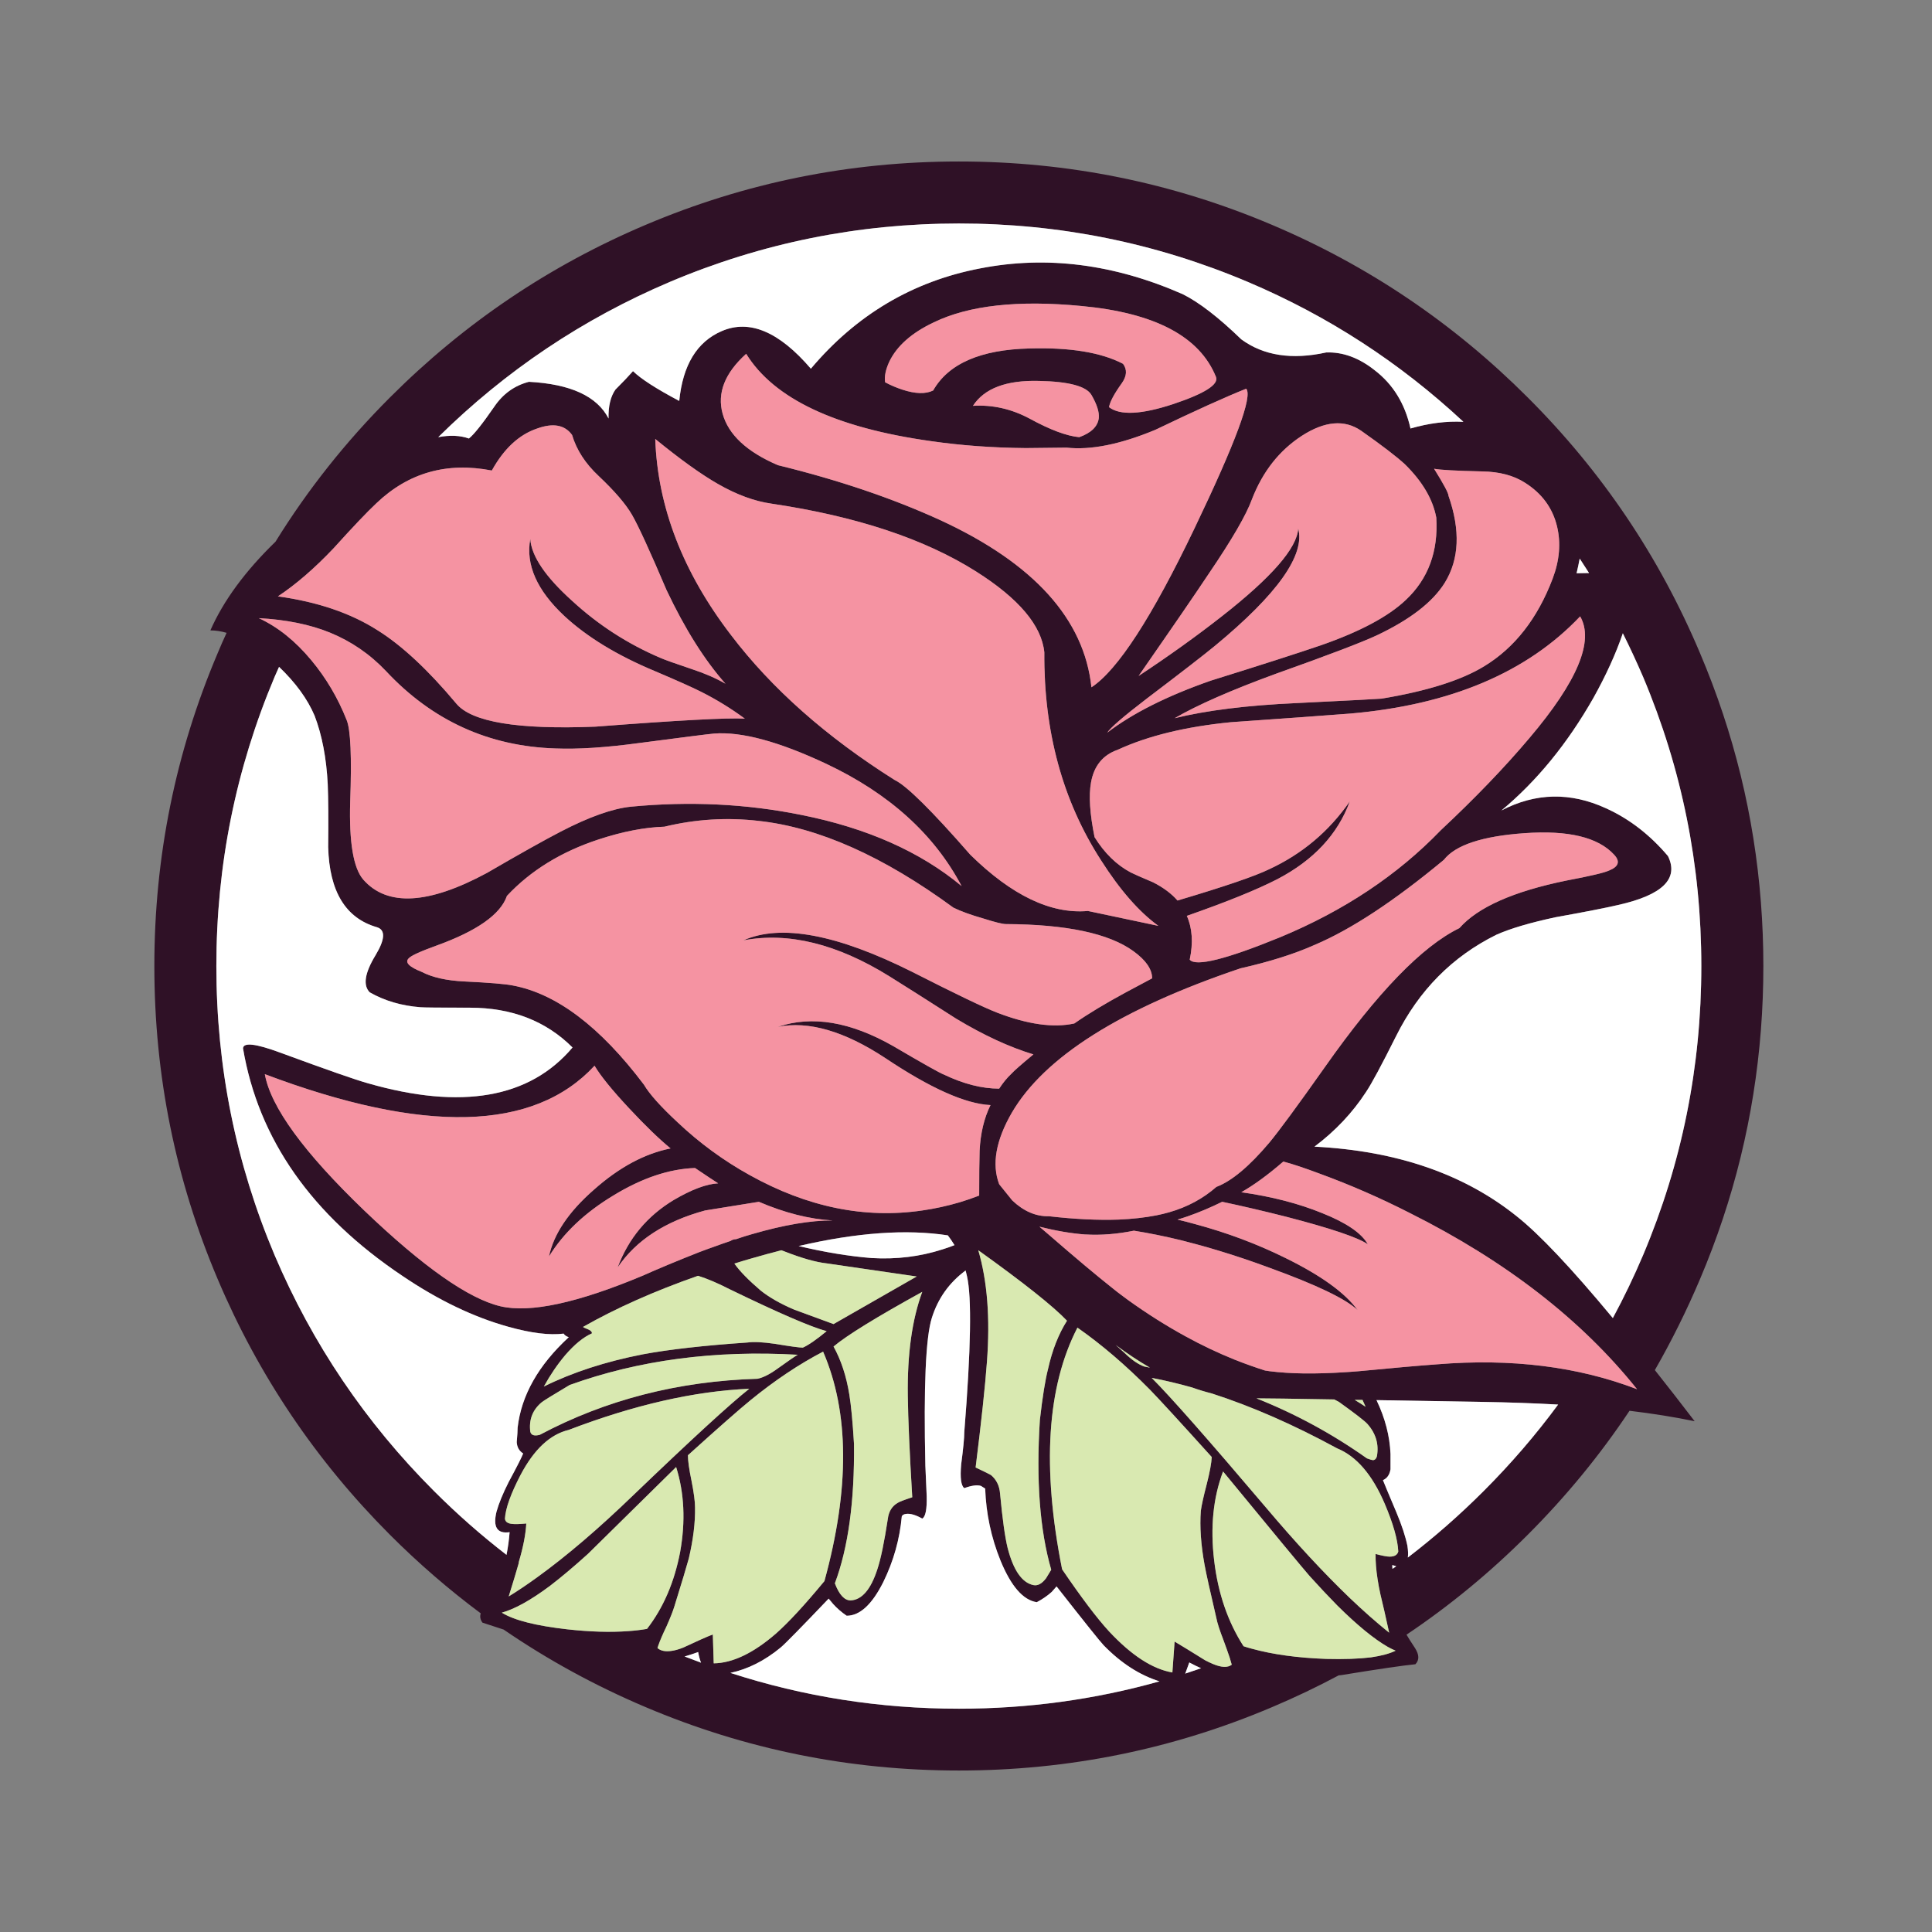 <?xml version="1.0" encoding="utf-8"?>
<!-- Generator: Adobe Illustrator 16.0.0, SVG Export Plug-In . SVG Version: 6.00 Build 0)  -->
<!DOCTYPE svg PUBLIC "-//W3C//DTD SVG 1.1//EN" "http://www.w3.org/Graphics/SVG/1.1/DTD/svg11.dtd">
<svg version="1.1" id="Layer_1" xmlns="http://www.w3.org/2000/svg" xmlns:xlink="http://www.w3.org/1999/xlink" x="0px" y="0px"
	 width="300px" height="300px" viewBox="0 0 300 300" enable-background="new 0 0 300 300" xml:space="preserve">
<rect x="0" y="0" width="300" height="300" fill="#808080" stroke="none"/>
<g>
	<path fill="#2F1126" d="M98.292,57.631c1.22,1.197,3.613,2.739,7.18,4.626c0.552-5.57,2.75-9.184,6.594-10.841
		c4.304-1.864,8.919,0.081,13.845,5.834c7.066-8.377,15.823-13.568,26.272-15.57c10.313-2.025,20.807-0.69,31.485,4.005
		c2.531,1.266,5.56,3.602,9.08,7.008c3.452,2.532,7.849,3.211,13.188,2.037c2.578-0.092,5.086,0.828,7.525,2.762
		c2.854,2.187,4.707,5.202,5.559,9.045c2.854-0.829,5.594-1.174,8.218-1.036c-9.874-9.206-21.025-16.444-33.454-21.715
		c-14.293-6.053-29.254-9.08-44.881-9.08c-15.651,0-30.623,3.026-44.916,9.08C90.5,49.517,78.521,57.55,68.048,67.884
		c1.818-0.345,3.406-0.276,4.765,0.207c0.783-0.621,2.094-2.267,3.936-4.937c1.358-2.002,3.153-3.292,5.386-3.867
		c6.467,0.346,10.587,2.244,12.36,5.697c-0.046-1.91,0.31-3.406,1.07-4.488C96.692,59.369,97.602,58.414,98.292,57.631z
		 M100.26,34.915c15.467-6.56,31.682-9.839,48.645-9.839c16.939,0,33.143,3.28,48.609,9.839
		c14.938,6.329,28.172,15.26,39.702,26.791c11.531,11.508,20.45,24.742,26.757,39.702c5.271,12.406,8.424,25.307,9.459,38.702
		c0.254,3.269,0.381,6.571,0.381,9.908c0,3.337-0.127,6.64-0.381,9.908c-1.035,13.396-4.188,26.297-9.459,38.701
		c-2.07,4.879-4.406,9.587-7.008,14.12c1.956,2.464,4.016,5.11,6.18,7.94c-3.106-0.645-6.479-1.186-10.115-1.623
		c-4.58,6.881-9.852,13.305-15.813,19.265c-5.846,5.847-12.116,11.014-18.815,15.502c0.254,0.438,0.69,1.128,1.313,2.071
		c0.668,1.035,0.69,1.875,0.068,2.521c-1.91,0.185-5.753,0.748-11.53,1.691c-0.138,0.022-0.266,0.034-0.38,0.034
		c-3.36,1.795-6.813,3.44-10.356,4.938c-15.468,6.561-31.67,9.839-48.609,9.839c-16.962,0-33.177-3.278-48.645-9.839
		c-7.825-3.314-15.179-7.331-22.061-12.049c-1.059-0.346-2.151-0.702-3.28-1.07c-0.345-0.46-0.437-0.943-0.275-1.449
		c-4.949-3.684-9.644-7.746-14.086-12.188c-11.508-11.53-20.427-24.765-26.756-39.702c-6.56-15.443-9.839-31.646-9.839-48.609
		c0-16.963,3.28-33.166,9.839-48.61c0.438-1.059,0.897-2.105,1.381-3.142c-0.875-0.253-1.715-0.379-2.52-0.379
		c2.025-4.604,5.397-9.195,10.115-13.775c4.995-8.079,10.921-15.547,17.78-22.406C72.088,50.174,85.322,41.244,100.26,34.915z
		 M111.515,75.169c-2.624-1.496-5.88-3.832-9.77-7.008c0.368,10.541,4.28,20.68,11.738,30.416
		c6.329,8.331,14.81,15.846,25.444,22.544c1.818,0.852,5.731,4.718,11.738,11.6c6.444,6.329,12.532,9.241,18.263,8.734l10.944,2.313
		c-2.991-2.163-5.961-5.559-8.907-10.185c-5.961-9.229-8.896-19.989-8.803-32.28c-0.415-4.165-3.947-8.354-10.6-12.566
		c-8.009-5.063-18.598-8.573-31.763-10.53C117.177,77.839,114.415,76.827,111.515,75.169z M112.205,64.226
		c0.897,3.268,3.763,5.938,8.597,8.009c9.414,2.302,17.837,5.156,25.271,8.562c14.478,6.698,22.28,15.34,23.407,25.928
		c4.074-2.67,9.414-10.909,16.021-24.719c6.375-13.303,9.045-20.519,8.009-21.646c-3.176,1.266-7.883,3.395-14.119,6.387
		c-5.433,2.256-10.023,3.176-13.774,2.762l-6.318,0.069c-5.155-0.046-10.046-0.403-14.673-1.07
		c-14.868-2.071-24.455-6.594-28.759-13.568C112.55,57.931,111.331,61.026,112.205,64.226z M98.154,79.968
		c-0.967-1.68-2.693-3.694-5.179-6.042c-2.072-1.933-3.453-4.063-4.143-6.387c-1.128-1.565-2.935-1.899-5.42-1.001
		c-2.808,0.943-5.155,3.119-7.042,6.525c-6.974-1.358-12.947,0.334-17.918,5.075c-1.45,1.357-3.671,3.694-6.664,7.008
		c-2.946,3.107-5.823,5.593-8.631,7.457c6.168,0.852,11.335,2.613,15.501,5.283c3.751,2.348,7.813,6.134,12.187,11.357
		c2.37,2.877,9.574,4.074,21.612,3.591c12.843-0.989,20.576-1.404,23.2-1.243c-2.117-1.564-4.361-2.945-6.732-4.143
		c-1.312-0.667-3.728-1.749-7.25-3.245c-5.846-2.439-10.53-5.293-14.051-8.562c-4.258-3.982-6.019-7.964-5.282-11.946
		c0.184,2.67,2.348,5.869,6.491,9.598c4.074,3.751,8.654,6.709,13.74,8.873c0.622,0.276,2.268,0.863,4.937,1.761
		c1.957,0.646,3.671,1.393,5.145,2.244c-3.246-3.659-6.295-8.504-9.149-14.535C100.927,85.584,99.144,81.694,98.154,79.968z
		 M92.976,130.339c-5.823,1.91-10.576,4.833-14.259,8.769c-0.99,2.877-4.649,5.455-10.978,7.734
		c-2.486,0.897-3.913,1.553-4.281,1.968c-0.622,0.621,0.057,1.323,2.037,2.105c1.634,0.853,3.832,1.347,6.594,1.483
		c3.89,0.185,6.398,0.393,7.526,0.621c6.79,1.267,13.58,6.398,20.369,15.398c0.852,1.45,2.589,3.395,5.214,5.834
		c3.406,3.223,7.146,5.962,11.22,8.217c8.93,4.973,17.86,6.803,26.791,5.49c1.933-0.275,3.878-0.703,5.834-1.277
		c0.989-0.3,1.991-0.645,3.003-1.035c0-3.107,0.022-5.433,0.069-6.975c0.138-2.717,0.701-5.076,1.691-7.078
		c-3.891-0.184-9.346-2.623-16.366-7.318c-6.329-4.166-11.875-5.776-16.64-4.834c5.294-1.795,11.266-0.793,17.918,3.004
		c4.626,2.717,7.25,4.188,7.871,4.42c3.039,1.449,5.893,2.175,8.563,2.175c0.599-0.921,1.231-1.69,1.898-2.313
		c0.414-0.461,1.555-1.461,3.418-3.004c-3.729-1.128-7.732-2.979-12.015-5.559c-4.672-2.992-8.136-5.189-10.392-6.594
		c-8.102-5.019-15.64-6.87-22.613-5.56c5.8-2.578,14.534-0.943,26.204,4.902c6.744,3.43,11.128,5.535,13.154,6.317
		c4.764,1.842,8.77,2.404,12.014,1.691c2.142-1.496,4.812-3.107,8.011-4.834l4.073-2.175c0-1.404-0.967-2.808-2.899-4.212
		c-3.798-2.762-10.403-4.166-19.815-4.212c-0.508,0-1.67-0.287-3.487-0.863c-1.935-0.552-3.487-1.116-4.661-1.691
		c-10.863-7.964-20.933-12.451-30.208-13.464c-4.925-0.575-9.816-0.276-14.672,0.897C100.099,128.463,96.704,129.119,92.976,130.339
		z M50.891,121.776c-0.207-4.073-0.886-7.618-2.037-10.633c-1.104-2.601-2.946-5.133-5.524-7.596c-0.23,0.507-0.46,1.024-0.69,1.554
		c-6.03,14.293-9.045,29.265-9.045,44.916s3.015,30.611,9.045,44.881c5.869,13.785,14.121,25.996,24.754,36.629
		c3.567,3.568,7.319,6.871,11.254,9.908c0.23-1.149,0.391-2.324,0.483-3.521c-1.934,0.276-2.613-0.781-2.037-3.176
		c0.368-1.313,1.001-2.854,1.899-4.626c1.266-2.348,2.014-3.821,2.244-4.42c-0.622-0.392-0.956-0.979-1.001-1.76
		c0.093-1.037,0.138-1.785,0.138-2.244c0.575-5.019,3.222-9.701,7.941-14.051c-0.368-0.117-0.633-0.301-0.794-0.555
		c-2.21,0.277-5.075-0.08-8.597-1.068c-5.386-1.498-10.852-4.121-16.399-7.871c-14.131-9.461-22.395-21.246-24.788-35.354
		c0.046-0.967,1.967-0.747,5.765,0.655c7.25,2.671,11.796,4.259,13.637,4.766c14.523,4.166,25.111,2.313,31.762-5.559
		c-4.12-4.12-9.436-6.18-15.95-6.18c-4.604,0-7.158-0.023-7.665-0.07c-2.946-0.229-5.569-1-7.871-2.313
		c-1.082-1.081-0.783-3.003,0.897-5.765c1.496-2.486,1.565-3.937,0.207-4.351c-4.856-1.404-7.376-5.547-7.561-12.429
		C51.005,127.313,50.982,124.056,50.891,121.776z M99.155,115.39c-5.11,0.69-9.402,0.967-12.877,0.829
		c-10.38-0.322-19.161-4.327-26.342-12.015c-2.485-2.624-5.386-4.615-8.7-5.973c-3.107-1.266-6.79-2.014-11.048-2.244
		c2.946,1.358,5.662,3.533,8.148,6.525c2.301,2.762,4.131,5.857,5.489,9.287c0.621,1.496,0.805,5.73,0.552,12.704
		c-0.184,6.284,0.495,10.312,2.037,12.084c3.705,4.212,10.104,3.866,19.195-1.036c5.109-2.969,8.93-5.109,11.462-6.421
		c4.396-2.279,8.021-3.568,10.875-3.867c9.137-0.874,17.964-0.448,26.479,1.277c10.173,2.025,18.47,5.708,24.892,11.048
		c-4.257-8.056-11.266-14.385-21.025-18.988c-7.342-3.452-13.142-5.018-17.399-4.695C109.904,113.997,105.991,114.492,99.155,115.39
		z M56.553,187.96c9.137,8.745,16.192,13.705,21.163,14.879c4.604,1.082,12.003-0.519,22.199-4.799
		c0.483-0.207,0.979-0.426,1.485-0.656c1.657-0.713,3.256-1.381,4.798-2.002c1.612-0.667,3.177-1.266,4.696-1.795
		c0.875-0.321,1.726-0.621,2.554-0.897c0.208-0.16,0.495-0.254,0.863-0.275c0.852-0.3,1.692-0.564,2.521-0.794
		c4.926-1.429,9.08-2.129,12.463-2.106c-3.614-0.207-7.434-1.174-11.462-2.898l-8.355,1.347c-6.191,1.681-10.714,4.625-13.567,8.838
		c1.68-4.487,4.58-7.976,8.7-10.461c2.785-1.634,5.087-2.497,6.905-2.59c-0.621-0.392-1.818-1.185-3.591-2.382
		c-4.027,0.138-8.262,1.564-12.704,4.281c-4.419,2.668-7.745,5.822-9.978,9.459c0.736-3.498,3.073-6.963,7.008-10.393
		c3.89-3.451,7.848-5.581,11.876-6.387c-1.818-1.496-3.97-3.579-6.456-6.249c-2.624-2.808-4.408-5.006-5.351-6.595
		c-9.414,10.197-26.479,10.634-51.199,1.313C42.041,171.906,47.185,178.96,56.553,187.96z M108.373,198.109
		c-6.767,2.369-12.717,5.018-17.849,7.939c0.138,0.092,0.299,0.174,0.483,0.242c0.645,0.229,0.944,0.482,0.898,0.759
		c-1.312,0.575-2.693,1.703-4.143,3.384c-1.22,1.45-2.325,3.073-3.315,4.868c4.465-2.21,9.598-3.879,15.398-5.007
		c4.074-0.759,9.483-1.369,16.227-1.83c0.943-0.137,2.37-0.068,4.28,0.208c2.348,0.392,3.786,0.587,4.315,0.587
		c0.875-0.392,2.106-1.242,3.695-2.555c-2.417-0.645-7.446-2.819-15.087-6.525c-1.841-0.943-3.464-1.634-4.868-2.07H108.373z
		 M121.319,194.139c-1.519,0.393-3.073,0.817-4.661,1.278c-0.897,0.253-1.772,0.519-2.624,0.793
		c0.829,1.174,2.186,2.565,4.073,4.179c1.358,1.082,3.096,2.071,5.214,2.969c0.368,0.139,2.405,0.887,6.11,2.244l12.912-7.389
		l-13.982-2.037c-1.681-0.184-3.902-0.816-6.664-1.898C121.561,194.23,121.435,194.186,121.319,194.139z M135.336,195.348
		c3.844,0.23,7.515-0.219,11.014-1.347c0.598-0.185,1.22-0.403,1.864-0.655c-0.322-0.529-0.667-1.035-1.036-1.52
		c-6.421-0.99-14.144-0.438-23.166,1.656C128.086,194.45,131.861,195.07,135.336,195.348z M161.333,59.15
		c-5.063-0.138-8.481,1.151-10.254,3.867c3.038-0.184,5.962,0.472,8.769,1.968c3.2,1.75,5.777,2.716,7.734,2.9
		c1.863-0.667,2.877-1.657,3.038-2.969c0.092-0.921-0.288-2.118-1.14-3.591C168.675,59.967,165.959,59.243,161.333,59.15z
		 M144.9,60.635c2.37-4.166,7.353-6.341,14.948-6.525c6.284-0.184,11.129,0.61,14.535,2.382c0.668,0.897,0.6,1.91-0.207,3.038
		c-1.174,1.634-1.83,2.865-1.968,3.694c1.703,1.312,5.028,1.151,9.978-0.483c4.879-1.634,7.09-3.038,6.629-4.211
		c-2.532-6.284-9.494-9.955-20.888-11.014c-9.827-0.943-17.458-0.104-22.89,2.521c-3.475,1.634-5.799,3.694-6.974,6.18
		c-0.552,1.22-0.759,2.267-0.622,3.142c0.806,0.438,1.692,0.817,2.659,1.139C142.126,61.164,143.726,61.21,144.9,60.635z
		 M224.926,77c1.864,5.34,1.67,9.839-0.587,13.499c-1.864,2.992-5.374,5.708-10.528,8.147c-2.303,1.082-7.526,3.073-15.676,5.973
		c-6.928,2.532-12.174,4.834-15.742,6.905c4.973-1.22,11.277-2.003,18.92-2.348c8.424-0.414,12.832-0.645,13.223-0.69
		c7.066-1.174,12.383-2.854,15.949-5.041c4.72-2.877,8.252-7.399,10.6-13.567c1.082-2.854,1.313-5.57,0.689-8.148
		c-0.689-2.854-2.348-5.109-4.972-6.767c-1.749-1.128-3.958-1.715-6.628-1.761c-4.074-0.092-6.57-0.23-7.492-0.414
		C224.178,75.181,224.926,76.585,224.926,77z M245.295,86.735c-0.138,0.737-0.299,1.496-0.482,2.279
		c0.76-0.023,1.403-0.035,1.934-0.035C246.262,88.22,245.777,87.472,245.295,86.735z M211.357,66.884
		c-2.578-1.772-5.649-1.508-9.217,0.794c-3.5,2.279-6.076,5.559-7.734,9.839c-0.875,2.417-3.096,6.249-6.662,11.497
		c-2.096,3.153-5.743,8.47-10.945,15.95c4.674-3.084,8.977-6.169,12.912-9.253c7.734-6.053,11.693-10.599,11.877-13.637
		c1.082,4.12-3.223,10.185-12.912,18.194c-1.703,1.404-5.271,4.166-10.703,8.285c-3.543,2.717-5.558,4.454-6.041,5.214
		c3.937-3.016,9.299-5.708,16.088-8.079c7.826-2.439,13.522-4.27,17.09-5.489c6.076-2.117,10.473-4.465,13.188-7.042
		c3.476-3.269,5.052-7.526,4.729-12.774c-0.529-2.854-2.152-5.616-4.868-8.286C216.895,70.923,214.626,69.186,211.357,66.884z
		 M247.4,108.416c-4.027,7.066-8.78,12.878-14.258,17.435c5.293-2.762,10.703-2.877,16.227-0.345
		c3.613,1.634,6.824,4.107,9.632,7.423c1.728,3.521-0.853,6.053-7.733,7.595c-1.979,0.46-5.213,1.093-9.701,1.898
		c-3.981,0.853-7.053,1.761-9.217,2.728c-6.836,3.384-12.026,8.632-15.57,15.743c-2.256,4.512-3.809,7.399-4.661,8.666
		c-2.095,3.223-4.765,6.053-8.009,8.492c12.797,0.645,23.291,4.27,31.484,10.875c3.498,2.785,8.447,8.033,14.846,15.743
		c1.703-3.153,3.27-6.41,4.695-9.771c6.03-14.271,9.045-29.229,9.045-44.881s-3.015-30.623-9.045-44.916
		c-0.988-2.302-2.037-4.557-3.142-6.767C250.911,101.512,249.381,104.871,247.4,108.416z M237.493,114.596
		c7.457-8.792,10.08-15.087,7.87-18.885c-8.238,8.7-20.115,13.729-35.629,15.087c-4.166,0.322-10.367,0.771-18.607,1.347
		c-7.02,0.69-12.877,2.117-17.572,4.281c-2.303,0.806-3.684,2.497-4.143,5.075c-0.369,2.048-0.186,4.879,0.552,8.493
		c1.542,2.485,3.418,4.315,5.627,5.488c0.554,0.276,1.704,0.783,3.452,1.52c1.589,0.806,2.854,1.749,3.798,2.831
		c7.298-2.164,12.05-3.786,14.259-4.868c5.109-2.37,9.275-5.881,12.498-10.529c-1.863,5.109-5.615,9.137-11.256,12.083
		c-3.176,1.634-7.859,3.533-14.051,5.696c0.852,1.91,1.002,4.178,0.449,6.802c0.921,1.127,5.604-0.035,14.051-3.487
		c9.92-4.12,18.229-9.655,24.927-16.606C229.059,123.929,233.648,119.153,237.493,114.596z M149.94,197.281
		c-2.555,1.887-4.304,4.35-5.248,7.388c-0.943,2.992-1.277,10.634-1,22.924c0,0.14,0.069,1.728,0.207,4.765
		c0.046,2.024-0.184,3.177-0.69,3.453c-1.036-0.576-1.876-0.817-2.521-0.726c-0.345,0.046-0.564,0.173-0.656,0.38
		c-0.322,3.544-1.277,6.938-2.865,10.186c-1.749,3.498-3.648,5.246-5.696,5.246c-0.806-0.553-1.508-1.162-2.106-1.828l-0.69-0.829
		c-4.327,4.534-6.813,7.065-7.458,7.596c-2.485,2.048-5.086,3.358-7.802,3.937c11.416,3.705,23.246,5.559,35.491,5.559
		c10.704,0,21.083-1.416,31.141-4.247c-3.084-0.967-5.973-2.831-8.666-5.593c-0.552-0.575-2.99-3.625-7.318-9.148l-0.76,0.862
		c-0.668,0.599-1.438,1.129-2.313,1.589c-2.117-0.323-3.994-2.477-5.629-6.456c-1.449-3.567-2.243-7.296-2.383-11.187l-0.654-0.414
		c-0.6-0.185-1.463-0.069-2.589,0.345c-0.506-0.368-0.667-1.599-0.483-3.692c0.322-2.439,0.483-4.109,0.483-5.007
		c1.037-12.889,1.173-20.968,0.414-24.235C150.078,197.846,150.009,197.557,149.94,197.281z M155.152,183.886l2.037,2.521
		c1.771,1.68,3.672,2.497,5.697,2.45c4.026,0.461,7.641,0.634,10.84,0.519c2.117-0.093,4.063-0.312,5.834-0.655
		c0.69-0.139,1.358-0.3,2.004-0.484c2.807-0.805,5.246-2.116,7.317-3.936c2.371-0.896,5.109-3.188,8.218-6.869
		c1.496-1.797,4.373-5.709,8.631-11.738c8.146-11.577,15.108-18.771,20.888-21.577c2.854-3.245,8.399-5.708,16.64-7.389
		c3.66-0.69,5.857-1.208,6.596-1.554c1.496-0.598,1.76-1.415,0.793-2.451c-2.484-2.716-7.123-3.832-13.912-3.349
		c-6.561,0.461-10.737,1.842-12.532,4.143c-7.711,6.398-14.386,10.795-20.022,13.188c-3.132,1.404-6.986,2.624-11.566,3.66
		c-18.598,6.282-30.428,13.752-35.49,22.405C154.635,177.072,153.979,180.777,155.152,183.886z M162.816,191.688
		c4.188,3.638,7.48,6.398,9.875,8.287c0.506,0.414,0.979,0.782,1.416,1.104c0.391,0.299,0.746,0.563,1.068,0.793
		c2.946,2.118,5.915,3.994,8.907,5.628c2.509,1.381,5.053,2.589,7.63,3.625c1.564,0.621,3.143,1.186,4.729,1.691
		c0.23,0.022,0.461,0.058,0.691,0.104c1.656,0.207,3.44,0.322,5.352,0.346c2.048,0.023,4.258-0.046,6.629-0.207
		c0.185,0,0.367-0.012,0.553-0.035c0.46-0.045,0.908-0.08,1.346-0.104c5.248-0.506,9.299-0.863,12.152-1.07
		c11.531-0.942,21.877,0.346,31.037,3.867c-8.607-10.771-20.357-19.886-35.248-27.343c-4.604-2.349-9.266-4.386-13.982-6.11
		c-2.394-0.897-4.293-1.531-5.695-1.898c-2.396,2.07-4.569,3.658-6.525,4.764c4.718,0.668,8.906,1.75,12.566,3.246
		c3.75,1.495,6.109,3.105,7.078,4.833c-1.543-1.06-5.778-2.485-12.705-4.281c-3.453-0.874-6.756-1.646-9.908-2.313
		c-1.773,0.875-3.545,1.623-5.317,2.244c-0.528,0.185-1.069,0.356-1.623,0.519c0.897,0.207,1.796,0.438,2.693,0.69
		c4.972,1.334,9.667,3.096,14.086,5.281c5.522,2.717,9.252,5.409,11.187,8.078c-1.818-1.726-6.342-3.9-13.568-6.525
		c-0.092-0.045-0.184-0.08-0.276-0.103c-2.623-0.967-5.155-1.817-7.595-2.555c-1.266-0.392-2.51-0.749-3.729-1.07
		c-0.761-0.207-1.508-0.401-2.244-0.588c-2.556-0.621-4.994-1.115-7.319-1.483c-2.623,0.529-5.121,0.726-7.491,0.586h-0.104
		c-2.141-0.16-4.5-0.563-7.076-1.207C161.885,190.895,162.357,191.297,162.816,191.688z M241.945,218.1
		c-3.705-0.207-7.629-0.347-11.771-0.414c-6.328-0.115-11.808-0.207-16.434-0.276c1.335,2.784,2.06,5.569,2.175,8.354
		c0,1.495,0,2.291,0,2.381c-0.138,0.854-0.529,1.416-1.174,1.692c0.139,0.369,0.84,2.049,2.104,5.04
		c0.829,1.979,1.395,3.693,1.692,5.145c0.114,0.737,0.138,1.348,0.069,1.83c4.119-3.153,8.043-6.594,11.771-10.322
		C234.615,227.294,238.471,222.816,241.945,218.1z M207.906,217.686c-0.254-0.14-0.495-0.266-0.727-0.381
		c-6.56-0.115-10.587-0.172-12.082-0.172c6.075,2.416,11.795,5.523,17.157,9.321c0.483,0.185,0.815,0.274,1.001,0.274
		c0.276-0.045,0.46-0.252,0.553-0.621c0.322-1.863-0.172-3.532-1.484-5.006C211.91,220.643,210.438,219.503,207.906,217.686z
		 M215.018,233.496c-1.933-4.512-4.396-7.377-7.388-8.596c-6.767-3.685-13.258-6.525-19.472-8.528
		c-1.014-0.253-2.037-0.563-3.073-0.933c-2.117-0.598-4.2-1.092-6.249-1.483c2.9,2.899,8.805,9.599,17.711,20.093
		c4.627,5.479,8.965,10.162,13.016,14.053c2.119,2.024,4.166,3.832,6.146,5.42c-0.552-2.531-1.001-4.5-1.348-5.904
		c-0.184-0.828-0.332-1.622-0.448-2.383c-0.229-1.473-0.333-2.784-0.31-3.936c1.035,0.276,1.761,0.414,2.174,0.414
		c0.761,0,1.209-0.264,1.348-0.794C217.032,239.055,216.329,236.58,215.018,233.496z M212.049,218.443
		c-0.16-0.367-0.322-0.726-0.482-1.069c-0.416,0-0.817,0-1.209,0C210.934,217.719,211.496,218.076,212.049,218.443z
		 M216.191,243.025c0,0.207,0.012,0.401,0.035,0.586c0.184-0.139,0.379-0.275,0.586-0.413
		C216.629,243.152,216.422,243.094,216.191,243.025z M194.372,256.006c3.245,0.896,7.101,1.428,11.565,1.588
		c2.738,0.069,5.053-0.011,6.938-0.24c1.61-0.23,2.89-0.576,3.833-1.035c-0.393-0.162-0.795-0.357-1.209-0.588
		c-2.164-1.242-4.787-3.396-7.871-6.455c-1.336-1.358-2.763-2.879-4.281-4.559c-0.988-1.128-5.467-6.537-13.431-16.227
		c-1.541,4.074-2.002,8.688-1.381,13.845c0.601,5.063,2.118,9.494,4.56,13.292C193.509,255.766,193.936,255.891,194.372,256.006z
		 M177.697,212.195c0.275,0.046,0.564,0.104,0.863,0.173c-1.75-1.015-3.521-2.187-5.316-3.521c0.391,0.344,0.828,0.735,1.311,1.172
		C175.706,211.148,176.754,211.873,177.697,212.195z M188.158,226.246c-4.902-5.432-8.102-8.918-9.598-10.46
		c-3.752-3.798-7.504-7.009-11.256-9.634c-4.74,9.185-5.535,21.693-2.382,37.527c2.992,4.396,5.42,7.607,7.284,9.633
		c3.477,3.729,6.755,5.857,9.839,6.388l0.347-4.8c0.896,0.529,2.475,1.496,4.729,2.899c0.438,0.229,0.852,0.427,1.242,0.589
		c1.313,0.551,2.279,0.586,2.9,0.103c-0.092-0.321-0.195-0.679-0.312-1.069c-0.253-0.76-0.575-1.669-0.966-2.729
		c-0.601-1.541-0.967-2.682-1.105-3.418c-0.988-4.234-1.6-6.984-1.83-8.25c-0.574-3.131-0.771-5.938-0.587-8.424
		c0.116-0.875,0.427-2.278,0.933-4.213C187.859,228.57,188.111,227.189,188.158,226.246z M140.964,216.752
		c-0.092-6.467,0.656-11.854,2.244-16.156c-7.136,3.937-11.727,6.768-13.775,8.492c1.174,2.117,1.991,4.604,2.451,7.457
		c0.276,1.682,0.518,4.234,0.725,7.665c0.093,8.906-0.897,16.122-2.969,21.646c0.667,1.771,1.485,2.658,2.451,2.658
		c1.75-0.092,3.131-1.703,4.143-4.834c0.53-1.588,1.071-4.188,1.623-7.802c0.139-1.175,0.656-2.015,1.554-2.521
		c0.23-0.162,0.978-0.449,2.244-0.863C141.24,225.613,141.01,220.366,140.964,216.752z M155.291,231.941
		c0.369,3.938,0.76,6.744,1.174,8.425c0.898,3.477,2.232,5.397,4.006,5.767c0.666,0.139,1.322-0.219,1.967-1.07l0.795-1.313
		c-1.771-6.146-2.358-13.9-1.762-23.27c0.414-3.613,0.84-6.26,1.277-7.94c0.645-2.899,1.623-5.386,2.936-7.457
		c-2.117-2.231-6.709-5.88-13.774-10.944c1.403,4.788,1.853,10.553,1.346,17.297c-0.276,3.775-0.862,9.252-1.76,16.435
		c1.356,0.644,2.151,1.036,2.382,1.174C154.729,229.757,155.199,230.725,155.291,231.941z M184.049,259.873
		c0.807-0.275,1.623-0.553,2.452-0.829c-0.575-0.253-1.187-0.553-1.83-0.897l-0.587,1.623
		C184.063,259.792,184.049,259.827,184.049,259.873z M91.284,241.299c-2.164,1.956-4.131,3.613-5.903,4.973
		c-2.969,2.209-5.455,3.59-7.457,4.143c1.887,1.174,5.282,2.037,10.185,2.589c3.544,0.392,6.697,0.483,9.459,0.276
		c1.013-0.068,1.979-0.184,2.9-0.346c2.532-3.269,4.247-7.25,5.145-11.944c0.852-4.765,0.645-9.16-0.622-13.188
		C96.589,236.086,92.02,240.586,91.284,241.299z M88.315,222.034c-2.9,0.69-5.397,3.026-7.492,7.009
		c-1.519,2.923-2.324,5.18-2.417,6.768c0.047,0.506,0.449,0.782,1.208,0.828c0.369,0.047,1.071,0.022,2.106-0.068
		c-0.092,1.68-0.472,3.647-1.14,5.902c-0.023,0.115-0.046,0.242-0.068,0.381c-0.346,1.22-0.852,2.898-1.52,5.041
		c1.427-0.875,2.9-1.865,4.419-2.971c4.558-3.292,9.541-7.549,14.949-12.773c9.045-8.676,15.041-14.178,17.987-16.502
		C107.832,216.016,98.488,218.146,88.315,222.034z M127.811,209.882c-3.752,1.957-7.504,4.466-11.255,7.526
		c-1.727,1.404-4.971,4.258-9.736,8.563c0,0.853,0.184,2.163,0.552,3.937c0.368,1.862,0.552,3.245,0.552,4.143
		c0.047,2.349-0.276,4.994-0.966,7.94c-0.345,1.266-1.094,3.752-2.244,7.457c-0.207,0.689-0.61,1.715-1.208,3.072
		c-0.599,1.242-1.024,2.231-1.278,2.97c-0.046,0.139-0.092,0.276-0.138,0.413c0.483,0.438,1.208,0.588,2.175,0.449
		c0.529-0.068,1.14-0.242,1.83-0.518c2.209-1.036,3.74-1.715,4.591-2.037l0.138,4.487c2.946-0.045,6.168-1.589,9.667-4.626
		c1.933-1.702,4.442-4.419,7.526-8.146C131.953,231.172,131.884,219.296,127.811,209.882z M117.626,214.094
		c0.897-0.184,1.956-0.725,3.176-1.621c1.634-1.175,2.658-1.877,3.073-2.106c-12.889-0.736-24.696,0.827-35.421,4.694
		c-2.625,1.564-4.074,2.463-4.351,2.692c-1.404,1.175-1.991,2.692-1.761,4.558c0.138,0.554,0.633,0.715,1.485,0.483
		C94.045,217.361,105.312,214.462,117.626,214.094z M106.302,257.215c0.852,0.321,1.703,0.645,2.555,0.967
		c-0.184-0.461-0.333-1.014-0.449-1.656C107.671,256.8,106.969,257.029,106.302,257.215z"/>
	<path fill="#D9E9B1" d="M207.182,217.305c0.229,0.115,0.471,0.241,0.726,0.381c2.53,1.817,4.004,2.957,4.418,3.418
		c1.313,1.473,1.808,3.142,1.485,5.006c-0.094,0.367-0.276,0.574-0.554,0.621c-0.185,0-0.519-0.092-1.001-0.275
		c-5.361-3.798-11.082-6.905-17.158-9.321C196.594,217.133,200.621,217.189,207.182,217.305z M114.035,196.21
		c0.852-0.274,1.726-0.54,2.624-0.793c1.588-0.461,3.142-0.887,4.661-1.278c0.116,0.047,0.242,0.094,0.38,0.139
		c2.762,1.082,4.983,1.716,6.664,1.898l13.982,2.037l-12.912,7.389c-3.705-1.357-5.742-2.105-6.11-2.244
		c-2.118-0.896-3.855-1.887-5.214-2.969C116.221,198.775,114.864,197.384,114.035,196.21z M108.373,198.109h0.034
		c1.404,0.438,3.027,1.127,4.868,2.07c7.642,3.706,12.67,5.881,15.087,6.525c-1.588,1.313-2.82,2.163-3.695,2.555
		c-0.529,0-1.967-0.195-4.315-0.587c-1.91-0.276-3.337-0.345-4.28-0.208c-6.744,0.461-12.153,1.071-16.227,1.83
		c-5.8,1.128-10.933,2.797-15.398,5.007c0.99-1.795,2.095-3.418,3.315-4.868c1.45-1.681,2.831-2.809,4.143-3.384
		c0.046-0.274-0.253-0.528-0.898-0.759c-0.184-0.068-0.345-0.15-0.483-0.242C95.656,203.127,101.606,200.479,108.373,198.109z
		 M212.049,218.443c-0.553-0.367-1.115-0.726-1.691-1.069c0.392,0,0.793,0,1.209,0C211.727,217.719,211.889,218.076,212.049,218.443
		z M215.018,233.496c1.313,3.084,2.016,5.559,2.106,7.423c-0.14,0.53-0.587,0.794-1.347,0.794c-0.414,0-1.141-0.138-2.176-0.414
		c-0.022,1.15,0.08,2.463,0.311,3.936c0.115,0.761,0.266,1.555,0.449,2.383c0.346,1.404,0.795,3.373,1.347,5.904
		c-1.979-1.588-4.026-3.396-6.146-5.42c-4.051-3.891-8.39-8.574-13.017-14.053c-8.905-10.494-14.812-17.193-17.711-20.093
		c2.049,0.392,4.132,0.887,6.249,1.483c1.036,0.369,2.061,0.68,3.073,0.933c6.214,2.003,12.704,4.845,19.472,8.528
		C210.621,226.119,213.085,228.984,215.018,233.496z M162.748,212.54c-0.438,1.681-0.863,4.327-1.277,7.94
		c-0.598,9.367-0.011,17.123,1.762,23.27l-0.795,1.313c-0.645,0.853-1.301,1.209-1.967,1.07c-1.772-0.367-3.107-2.29-4.006-5.767
		c-0.414-1.681-0.805-4.487-1.174-8.425c-0.092-1.219-0.563-2.186-1.415-2.898c-0.229-0.139-1.024-0.529-2.382-1.174
		c0.896-7.182,1.482-12.658,1.76-16.434c0.508-6.744,0.059-12.51-1.346-17.297c7.064,5.063,11.656,8.711,13.773,10.943
		C164.371,207.154,163.393,209.641,162.748,212.54z M188.158,226.246c-0.047,0.943-0.299,2.324-0.76,4.143
		c-0.506,1.936-0.816,3.338-0.934,4.213c-0.186,2.485,0.014,5.295,0.588,8.424c0.229,1.267,0.84,4.017,1.829,8.252
		c0.14,0.736,0.507,1.875,1.104,3.418c0.392,1.059,0.714,1.968,0.967,2.728c0.115,0.392,0.22,0.748,0.313,1.069
		c-0.621,0.484-1.588,0.449-2.9-0.104c-0.393-0.162-0.807-0.356-1.243-0.588c-2.255-1.402-3.832-2.369-4.729-2.898l-0.346,4.799
		c-3.084-0.529-6.363-2.658-9.839-6.387c-1.864-2.025-4.292-5.236-7.284-9.633c-3.154-15.836-2.359-28.345,2.381-37.527
		c3.752,2.623,7.504,5.835,11.256,9.633C180.057,217.328,183.256,220.814,188.158,226.246z M174.555,210.02
		c-0.481-0.437-0.92-0.828-1.311-1.172c1.795,1.334,3.566,2.508,5.316,3.521c-0.3-0.069-0.588-0.127-0.863-0.173
		C176.754,211.873,175.706,211.148,174.555,210.02z M194.372,256.006c-0.437-0.115-0.863-0.24-1.276-0.379
		c-2.439-3.798-3.959-8.229-4.559-13.292c-0.621-5.155-0.16-9.771,1.381-13.845c7.964,9.689,12.441,15.099,13.43,16.227
		c1.521,1.68,2.946,3.199,4.282,4.559c3.084,3.061,5.707,5.213,7.871,6.455c0.414,0.229,0.815,0.426,1.209,0.588
		c-0.944,0.459-2.222,0.805-3.833,1.035c-1.887,0.229-4.2,0.311-6.939,0.24C201.473,257.434,197.617,256.902,194.372,256.006z
		 M141.654,232.495c-1.266,0.414-2.014,0.702-2.244,0.862c-0.897,0.507-1.415,1.347-1.554,2.521
		c-0.552,3.613-1.093,6.214-1.623,7.803c-1.012,3.129-2.393,4.741-4.143,4.832c-0.966,0-1.784-0.886-2.451-2.656
		c2.071-5.524,3.062-12.74,2.969-21.646c-0.207-3.43-0.448-5.984-0.725-7.665c-0.46-2.854-1.277-5.34-2.451-7.457
		c2.048-1.726,6.64-4.557,13.775-8.491c-1.588,4.303-2.336,9.688-2.244,16.155C141.01,220.366,141.24,225.613,141.654,232.495z
		 M117.626,214.094c-12.314,0.368-23.581,3.27-33.799,8.7c-0.852,0.229-1.347,0.069-1.485-0.483
		c-0.23-1.863,0.357-3.383,1.761-4.558c0.276-0.229,1.726-1.128,4.351-2.692c10.725-3.867,22.532-5.432,35.421-4.694
		c-0.415,0.229-1.439,0.933-3.073,2.106C119.582,213.369,118.523,213.91,117.626,214.094z M127.811,209.882
		c4.073,9.414,4.143,21.29,0.207,35.629c-3.084,3.729-5.593,6.445-7.526,8.147c-3.498,3.037-6.721,4.581-9.667,4.626l-0.138-4.487
		c-0.852,0.322-2.382,1.001-4.591,2.037c-0.69,0.275-1.301,0.448-1.83,0.518c-0.966,0.139-1.692-0.012-2.175-0.449
		c0.046-0.137,0.092-0.274,0.138-0.414c0.253-0.736,0.679-1.727,1.278-2.969c0.598-1.357,1.001-2.383,1.208-3.072
		c1.15-3.705,1.898-6.191,2.244-7.457c0.69-2.946,1.013-5.594,0.966-7.94c0-0.897-0.184-2.278-0.552-4.143
		c-0.368-1.772-0.552-3.084-0.552-3.937c4.765-4.305,8.009-7.158,9.736-8.563C120.307,214.348,124.059,211.839,127.811,209.882z
		 M88.315,222.034c10.173-3.89,19.517-6.019,28.033-6.388c-2.946,2.326-8.942,7.826-17.987,16.504
		c-5.409,5.225-10.392,9.48-14.949,12.772c-1.519,1.104-2.992,2.095-4.419,2.97c0.667-2.142,1.174-3.82,1.52-5.041
		c0.022-0.138,0.045-0.265,0.068-0.379c0.668-2.256,1.047-4.225,1.14-5.904c-1.036,0.093-1.738,0.115-2.106,0.07
		c-0.759-0.047-1.162-0.322-1.208-0.83c0.093-1.588,0.898-3.844,2.417-6.767C82.917,225.061,85.415,222.725,88.315,222.034z
		 M91.284,241.299c0.736-0.713,5.305-5.213,13.706-13.499c1.267,4.028,1.474,8.425,0.622,13.188
		c-0.897,4.695-2.612,8.677-5.145,11.945c-0.92,0.16-1.887,0.275-2.9,0.344c-2.762,0.207-5.915,0.115-9.459-0.275
		c-4.903-0.552-8.297-1.415-10.185-2.589c2.002-0.554,4.488-1.935,7.457-4.144C87.152,244.912,89.12,243.255,91.284,241.299z"/>
	<path fill="#F593A2" d="M111.515,75.169c2.9,1.657,5.662,2.67,8.286,3.038c13.165,1.957,23.753,5.466,31.762,10.53
		c6.652,4.212,10.186,8.401,10.601,12.566c-0.093,12.291,2.842,23.051,8.803,32.28c2.946,4.626,5.916,8.021,8.907,10.185
		l-10.943-2.313c-5.73,0.507-11.818-2.405-18.264-8.734c-6.007-6.882-9.92-10.748-11.738-11.6
		c-10.634-6.698-19.115-14.213-25.444-22.544c-7.458-9.736-11.37-19.875-11.738-30.416
		C105.634,71.337,108.891,73.673,111.515,75.169z M112.205,64.226c-0.875-3.2,0.345-6.295,3.659-9.287
		c4.304,6.974,13.891,11.497,28.759,13.568c4.626,0.667,9.518,1.024,14.673,1.07l6.317-0.069c3.752,0.414,8.344-0.506,13.775-2.762
		c6.236-2.992,10.943-5.121,14.119-6.387c1.036,1.127-1.634,8.343-8.009,21.646c-6.606,13.81-11.944,22.049-16.021,24.719
		c-1.127-10.588-8.93-19.23-23.408-25.928c-7.434-3.406-15.857-6.26-25.271-8.562C115.968,70.164,113.103,67.494,112.205,64.226z
		 M92.976,130.339c3.728-1.22,7.123-1.876,10.185-1.968c4.856-1.174,9.747-1.473,14.672-0.897c9.276,1.013,19.345,5.5,30.208,13.464
		c1.174,0.575,2.729,1.14,4.661,1.691c1.817,0.576,2.979,0.863,3.487,0.863c9.412,0.046,16.019,1.45,19.815,4.212
		c1.935,1.404,2.899,2.808,2.899,4.212l-4.073,2.175c-3.199,1.728-5.869,3.339-8.011,4.834c-3.244,0.714-7.25,0.149-12.014-1.69
		c-2.025-0.783-6.411-2.889-13.154-6.318c-11.669-5.846-20.403-7.48-26.204-4.902c6.973-1.312,14.511,0.541,22.613,5.559
		c2.256,1.403,5.72,3.602,10.392,6.594c4.28,2.578,8.286,4.431,12.015,5.56c-1.863,1.541-3.004,2.543-3.418,3.004
		c-0.667,0.621-1.301,1.392-1.898,2.313c-2.67,0-5.523-0.725-8.563-2.175c-0.621-0.229-3.245-1.703-7.871-4.419
		c-6.652-3.799-12.624-4.799-17.918-3.004c4.765-0.943,10.311,0.667,16.64,4.832c7.02,4.697,12.475,7.137,16.366,7.32
		c-0.99,2.002-1.555,4.36-1.691,7.077c-0.047,1.542-0.069,3.866-0.069,6.974c-1.013,0.393-2.014,0.736-3.003,1.035
		c-1.957,0.575-3.901,1.002-5.834,1.278c-8.931,1.312-17.861-0.519-26.791-5.489c-4.074-2.256-7.814-4.994-11.22-8.218
		c-2.625-2.438-4.362-4.384-5.214-5.834c-6.79-9-13.579-14.133-20.369-15.397c-1.127-0.229-3.636-0.438-7.526-0.621
		c-2.762-0.139-4.96-0.633-6.594-1.484c-1.98-0.782-2.659-1.484-2.037-2.105c0.368-0.415,1.795-1.07,4.281-1.968
		c6.329-2.279,9.988-4.857,10.978-7.734C82.4,135.172,87.152,132.249,92.976,130.339z M98.154,79.968
		c0.99,1.726,2.773,5.616,5.351,11.669c2.854,6.031,5.903,10.875,9.149,14.535c-1.474-0.852-3.188-1.6-5.145-2.244
		c-2.669-0.896-4.315-1.484-4.937-1.761c-5.086-2.163-9.667-5.121-13.74-8.873c-4.143-3.729-6.307-6.928-6.491-9.598
		c-0.736,3.982,1.024,7.964,5.282,11.946c3.521,3.269,8.205,6.122,14.051,8.562c3.522,1.496,5.938,2.578,7.25,3.245
		c2.371,1.197,4.615,2.578,6.732,4.143c-2.624-0.161-10.357,0.254-23.2,1.243c-12.038,0.483-19.242-0.714-21.612-3.591
		c-4.374-5.224-8.436-9.01-12.187-11.357c-4.166-2.67-9.333-4.431-15.501-5.283c2.808-1.864,5.685-4.35,8.631-7.457
		c2.992-3.314,5.213-5.651,6.664-7.008c4.971-4.741,10.944-6.433,17.918-5.075c1.887-3.406,4.234-5.582,7.042-6.525
		c2.486-0.898,4.292-0.564,5.42,1.001c0.69,2.325,2.071,4.454,4.143,6.387C95.461,76.274,97.187,78.288,98.154,79.968z
		 M99.155,115.39c6.835-0.897,10.749-1.393,11.738-1.484c4.257-0.322,10.058,1.243,17.399,4.695
		c9.759,4.604,16.768,10.933,21.025,18.988c-6.421-5.34-14.719-9.022-24.892-11.048c-8.516-1.726-17.342-2.151-26.479-1.277
		c-2.854,0.299-6.479,1.588-10.875,3.867c-2.532,1.312-6.353,3.452-11.462,6.421c-9.091,4.902-15.49,5.248-19.195,1.036
		c-1.542-1.772-2.221-5.8-2.037-12.084c0.253-6.974,0.069-11.208-0.552-12.704c-1.358-3.43-3.188-6.525-5.489-9.287
		c-2.486-2.992-5.202-5.167-8.148-6.525c4.258,0.23,7.941,0.979,11.048,2.244c3.314,1.357,6.214,3.349,8.7,5.973
		c7.181,7.688,15.962,11.692,26.342,12.015C89.753,116.356,94.045,116.08,99.155,115.39z M56.553,187.96
		c-9.368-9-14.512-16.054-15.432-21.164c24.719,9.321,41.785,8.886,51.199-1.312c0.943,1.588,2.728,3.785,5.351,6.594
		c2.486,2.67,4.638,4.753,6.456,6.249c-4.028,0.806-7.986,2.935-11.876,6.387c-3.936,3.429-6.272,6.894-7.008,10.392
		c2.232-3.636,5.558-6.789,9.978-9.459c4.442-2.715,8.677-4.144,12.704-4.28c1.773,1.196,2.97,1.991,3.591,2.382
		c-1.818,0.093-4.12,0.956-6.905,2.59c-4.12,2.485-7.02,5.973-8.7,10.461c2.854-4.213,7.376-7.158,13.567-8.838l8.355-1.348
		c4.028,1.727,7.848,2.693,11.462,2.9c-3.383-0.022-7.537,0.678-12.463,2.105c-0.829,0.229-1.669,0.494-2.521,0.794
		c-0.368,0.022-0.656,0.114-0.863,0.276c-0.828,0.275-1.68,0.574-2.554,0.896c-1.519,0.529-3.084,1.128-4.696,1.795
		c-1.542,0.621-3.142,1.289-4.798,2.002c-0.506,0.23-1.001,0.449-1.485,0.656c-10.196,4.281-17.596,5.881-22.199,4.799
		C72.745,201.665,65.69,196.705,56.553,187.96z M144.9,60.635c-1.174,0.576-2.773,0.529-4.799-0.138
		c-0.967-0.322-1.853-0.702-2.659-1.139c-0.138-0.875,0.069-1.922,0.622-3.142c1.174-2.486,3.499-4.546,6.974-6.18
		c5.432-2.624,13.063-3.464,22.89-2.521c11.395,1.059,18.354,4.73,20.889,11.014c0.459,1.173-1.75,2.578-6.629,4.211
		c-4.949,1.634-8.274,1.795-9.979,0.483c0.139-0.829,0.794-2.06,1.968-3.694c0.806-1.128,0.875-2.141,0.207-3.038
		c-3.405-1.772-8.251-2.566-14.534-2.382C152.253,54.294,147.27,56.469,144.9,60.635z M161.333,59.15
		c4.626,0.092,7.342,0.817,8.147,2.175c0.852,1.473,1.23,2.67,1.14,3.591c-0.161,1.312-1.175,2.301-3.038,2.969
		c-1.957-0.184-4.534-1.15-7.734-2.9c-2.807-1.496-5.729-2.152-8.769-1.968C152.852,60.301,156.27,59.012,161.333,59.15z
		 M237.493,114.596c-3.845,4.558-8.437,9.333-13.775,14.327c-6.698,6.951-15.007,12.486-24.927,16.606
		c-8.445,3.452-13.13,4.614-14.051,3.487c0.553-2.624,0.402-4.892-0.449-6.802c6.191-2.163,10.875-4.063,14.051-5.696
		c5.641-2.946,9.393-6.974,11.256-12.083c-3.223,4.648-7.389,8.159-12.498,10.529c-2.209,1.082-6.961,2.704-14.259,4.868
		c-0.942-1.082-2.209-2.025-3.798-2.831c-1.748-0.736-2.898-1.243-3.452-1.52c-2.209-1.173-4.085-3.003-5.627-5.488
		c-0.735-3.614-0.921-6.445-0.552-8.493c0.459-2.578,1.84-4.27,4.143-5.075c4.695-2.164,10.553-3.591,17.572-4.281
		c8.24-0.575,14.441-1.024,18.607-1.347c15.514-1.357,27.391-6.387,35.63-15.087C247.573,99.509,244.95,105.804,237.493,114.596z
		 M211.357,66.884c3.269,2.302,5.535,4.039,6.802,5.213c2.716,2.67,4.339,5.432,4.868,8.286c0.322,5.248-1.256,9.505-4.729,12.774
		c-2.717,2.578-7.112,4.925-13.188,7.042c-3.566,1.22-9.264,3.05-17.09,5.489c-6.789,2.371-12.151,5.063-16.088,8.079
		c0.483-0.76,2.498-2.497,6.041-5.214c5.434-4.119,9-6.881,10.703-8.285c9.689-8.01,13.994-14.074,12.912-18.194
		c-0.184,3.038-4.143,7.584-11.877,13.637c-3.936,3.084-8.238,6.169-12.912,9.253c5.202-7.48,8.852-12.797,10.945-15.95
		c3.566-5.248,5.787-9.08,6.662-11.497c1.658-4.281,4.234-7.561,7.734-9.839C205.708,65.376,208.779,65.111,211.357,66.884z
		 M224.339,90.498c2.257-3.659,2.451-8.159,0.587-13.499c0-0.415-0.748-1.819-2.244-4.212c0.922,0.184,3.418,0.322,7.492,0.414
		c2.67,0.046,4.879,0.633,6.629,1.761c2.623,1.657,4.28,3.913,4.971,6.767c0.621,2.578,0.393,5.294-0.689,8.148
		c-2.348,6.168-5.88,10.69-10.6,13.567c-3.566,2.187-8.883,3.867-15.949,5.041c-0.391,0.046-4.799,0.276-13.223,0.69
		c-7.643,0.345-13.947,1.128-18.92,2.348c3.568-2.071,8.814-4.373,15.742-6.905c8.148-2.899,13.373-4.891,15.676-5.973
		C218.965,96.206,222.475,93.49,224.339,90.498z M155.152,183.886c-1.174-3.106-0.519-6.813,1.969-11.116
		c5.063-8.653,16.895-16.123,35.49-22.405c4.58-1.036,8.436-2.256,11.565-3.66c5.64-2.394,12.313-6.79,20.023-13.188
		c1.795-2.301,5.973-3.682,12.532-4.143c6.789-0.483,11.428,0.633,13.912,3.349c0.967,1.036,0.703,1.854-0.793,2.451
		c-0.738,0.346-2.936,0.863-6.596,1.554c-8.238,1.681-13.786,4.144-16.64,7.389c-5.778,2.808-12.74,10-20.888,21.577
		c-4.259,6.029-7.136,9.941-8.631,11.738c-3.107,3.683-5.847,5.973-8.218,6.869c-2.071,1.818-4.512,3.131-7.317,3.936
		c-0.646,0.186-1.313,0.347-2.004,0.484c-1.771,0.346-3.717,0.563-5.834,0.655c-3.199,0.115-6.813-0.058-10.841-0.519
		c-2.024,0.047-3.925-0.771-5.696-2.45L155.152,183.886z M162.816,191.688c-0.459-0.391-0.933-0.793-1.414-1.207
		c2.576,0.645,4.937,1.047,7.076,1.207h0.104c2.37,0.14,4.868-0.057,7.491-0.586c2.325,0.369,4.765,0.862,7.319,1.483
		c0.736,0.187,1.483,0.381,2.244,0.588c1.219,0.321,2.463,0.679,3.729,1.07c2.439,0.735,4.972,1.588,7.595,2.555
		c0.093,0.022,0.185,0.058,0.276,0.103c7.228,2.625,11.75,4.801,13.568,6.525c-1.935-2.669-5.662-5.361-11.187-8.078
		c-4.419-2.187-9.114-3.947-14.086-5.281c-0.897-0.254-1.796-0.483-2.693-0.69c0.554-0.161,1.095-0.334,1.623-0.519
		c1.772-0.621,3.544-1.369,5.317-2.244c3.152,0.668,6.455,1.438,9.908,2.313c6.927,1.796,11.162,3.224,12.705,4.281
		c-0.969-1.728-3.328-3.338-7.078-4.833c-3.66-1.496-7.85-2.578-12.566-3.246c1.956-1.104,4.131-2.691,6.525-4.764
		c1.402,0.367,3.303,1.001,5.695,1.898c4.719,1.727,9.379,3.762,13.982,6.11c14.891,7.457,26.641,16.571,35.248,27.343
		c-9.16-3.521-19.506-4.811-31.037-3.867c-2.854,0.207-6.904,0.564-12.152,1.07c-0.438,0.023-0.886,0.059-1.346,0.104
		c-0.186,0.023-0.368,0.035-0.553,0.035c-2.371,0.162-4.581,0.23-6.629,0.207c-1.91-0.022-3.694-0.139-5.352-0.346
		c-0.23-0.046-0.461-0.08-0.691-0.104c-1.588-0.508-3.164-1.07-4.729-1.691c-2.577-1.036-5.121-2.244-7.63-3.625
		c-2.992-1.634-5.961-3.51-8.907-5.628c-0.322-0.229-0.679-0.494-1.068-0.793c-0.438-0.322-0.91-0.69-1.416-1.104
		C170.298,198.086,167.006,195.324,162.816,191.688z"/>
	<path fill="#FFFFFF" d="M98.292,57.631c-0.69,0.782-1.6,1.738-2.728,2.865c-0.76,1.082-1.117,2.578-1.07,4.488
		c-1.772-3.453-5.893-5.351-12.36-5.697c-2.232,0.576-4.027,1.865-5.386,3.867c-1.841,2.67-3.153,4.315-3.936,4.937
		c-1.358-0.483-2.946-0.552-4.765-0.207c10.473-10.334,22.452-18.367,35.94-24.098c14.292-6.053,29.265-9.08,44.916-9.08
		c15.626,0,30.588,3.026,44.881,9.08c12.429,5.271,23.579,12.509,33.454,21.715c-2.625-0.138-5.363,0.208-8.217,1.036
		c-0.853-3.844-2.705-6.859-5.56-9.045c-2.438-1.934-4.948-2.854-7.526-2.762c-5.34,1.174-9.734,0.495-13.188-2.037
		c-3.521-3.407-6.549-5.742-9.08-7.008c-10.68-4.695-21.174-6.03-31.486-4.005c-10.449,2.002-19.206,7.193-26.271,15.57
		c-4.926-5.754-9.541-7.699-13.845-5.834c-3.844,1.657-6.042,5.271-6.594,10.841C101.906,60.37,99.512,58.828,98.292,57.631z
		 M50.891,121.776c0.092,2.279,0.115,5.536,0.069,9.771c0.184,6.882,2.704,11.024,7.561,12.429c1.358,0.414,1.289,1.864-0.207,4.351
		c-1.681,2.762-1.979,4.684-0.897,5.765c2.301,1.313,4.925,2.084,7.871,2.313c0.507,0.047,3.062,0.07,7.665,0.07
		c6.514,0,11.83,2.06,15.95,6.18c-6.651,7.871-17.239,9.725-31.762,5.559c-1.841-0.507-6.387-2.095-13.637-4.765
		c-3.798-1.403-5.719-1.623-5.765-0.656c2.393,14.108,10.656,25.894,24.788,35.354c5.547,3.75,11.013,6.373,16.399,7.871
		c3.522,0.988,6.387,1.347,8.597,1.068c0.161,0.254,0.426,0.438,0.794,0.555c-4.719,4.35-7.366,9.032-7.941,14.051
		c0,0.459-0.045,1.207-0.138,2.244c0.046,0.781,0.38,1.369,1.001,1.76c-0.23,0.599-0.979,2.072-2.244,4.42
		c-0.897,1.771-1.531,3.314-1.899,4.626c-0.576,2.396,0.104,3.452,2.037,3.176c-0.092,1.197-0.253,2.371-0.483,3.521
		c-3.936-3.037-7.688-6.34-11.254-9.908c-10.634-10.633-18.885-22.844-24.754-36.629c-6.03-14.271-9.045-29.229-9.045-44.881
		s3.015-30.623,9.045-44.916c0.23-0.529,0.46-1.047,0.69-1.554c2.578,2.463,4.419,4.995,5.524,7.596
		C50.004,114.158,50.684,117.703,50.891,121.776z M135.336,195.348c-3.475-0.275-7.25-0.896-11.323-1.863
		c9.022-2.096,16.744-2.647,23.166-1.657c0.368,0.483,0.713,0.989,1.036,1.519c-0.645,0.254-1.266,0.473-1.864,0.656
		C142.851,195.129,139.18,195.578,135.336,195.348z M245.295,86.735c0.482,0.737,0.967,1.485,1.45,2.244
		c-0.529,0-1.175,0.011-1.935,0.035C244.996,88.231,245.157,87.472,245.295,86.735z M247.4,108.416
		c1.979-3.545,3.511-6.904,4.593-10.081c1.104,2.21,2.151,4.465,3.142,6.767c6.03,14.293,9.045,29.265,9.045,44.916
		s-3.015,30.611-9.045,44.88c-1.427,3.36-2.992,6.617-4.695,9.771c-6.397-7.71-11.348-12.958-14.846-15.743
		c-8.193-6.604-18.688-10.229-31.484-10.875c3.244-2.438,5.914-5.271,8.009-8.493c0.853-1.266,2.405-4.154,4.661-8.664
		c3.544-7.111,8.734-12.359,15.57-15.744c2.164-0.967,5.234-1.875,9.217-2.728c4.488-0.806,7.723-1.438,9.701-1.898
		c6.883-1.542,9.461-4.074,7.733-7.595c-2.808-3.315-6.019-5.789-9.632-7.423c-5.523-2.532-10.934-2.417-16.227,0.345
		C238.62,121.294,243.373,115.482,247.4,108.416z M149.94,197.281c0.069,0.275,0.138,0.563,0.207,0.863
		c0.759,3.268,0.623,11.347-0.414,24.234c0,0.896-0.161,2.566-0.483,5.006c-0.184,2.096-0.023,3.325,0.483,3.693
		c1.126-0.414,1.992-0.528,2.589-0.346l0.654,0.416c0.14,3.89,0.934,7.617,2.383,11.186c1.635,3.98,3.512,6.133,5.629,6.456
		c0.873-0.46,1.645-0.99,2.313-1.589l0.76-0.862c4.328,5.522,6.768,8.573,7.318,9.147c2.693,2.763,5.582,4.627,8.666,5.594
		c-10.059,2.831-20.438,4.247-31.141,4.247c-12.245,0-24.075-1.854-35.491-5.56c2.716-0.576,5.317-1.888,7.802-3.936
		c0.645-0.529,3.131-3.063,7.458-7.596l0.69,0.828c0.598,0.668,1.3,1.276,2.106,1.83c2.048,0,3.947-1.75,5.696-5.248
		c1.588-3.246,2.543-6.641,2.865-10.185c0.092-0.207,0.311-0.334,0.656-0.38c0.645-0.093,1.485,0.148,2.521,0.725
		c0.506-0.275,0.736-1.428,0.69-3.451c-0.138-3.039-0.207-4.627-0.207-4.766c-0.276-12.29,0.057-19.932,1-22.924
		C145.636,201.631,147.385,199.168,149.94,197.281z M241.945,218.1c-3.475,4.717-7.33,9.194-11.564,13.43
		c-3.729,3.729-7.652,7.169-11.771,10.322c0.067-0.482,0.045-1.093-0.069-1.83c-0.299-1.449-0.863-3.164-1.692-5.145
		c-1.266-2.991-1.967-4.671-2.104-5.04c0.646-0.276,1.036-0.84,1.174-1.692c0-0.09,0-0.886,0-2.381
		c-0.115-2.785-0.84-5.57-2.175-8.354c4.626,0.069,10.104,0.161,16.434,0.276C234.316,217.753,238.24,217.893,241.945,218.1z
		 M106.302,257.215c0.667-0.186,1.369-0.415,2.105-0.689c0.116,0.644,0.265,1.195,0.449,1.656
		C108.005,257.857,107.153,257.536,106.302,257.215z M184.084,259.77l0.587-1.623c0.646,0.346,1.255,0.646,1.83,0.897
		c-0.829,0.276-1.646,0.554-2.452,0.829C184.049,259.827,184.063,259.792,184.084,259.77z M216.227,243.611
		c-0.022-0.185-0.035-0.379-0.035-0.586c0.23,0.067,0.438,0.127,0.621,0.173C216.605,243.336,216.41,243.475,216.227,243.611z"/>
</g>
</svg>
